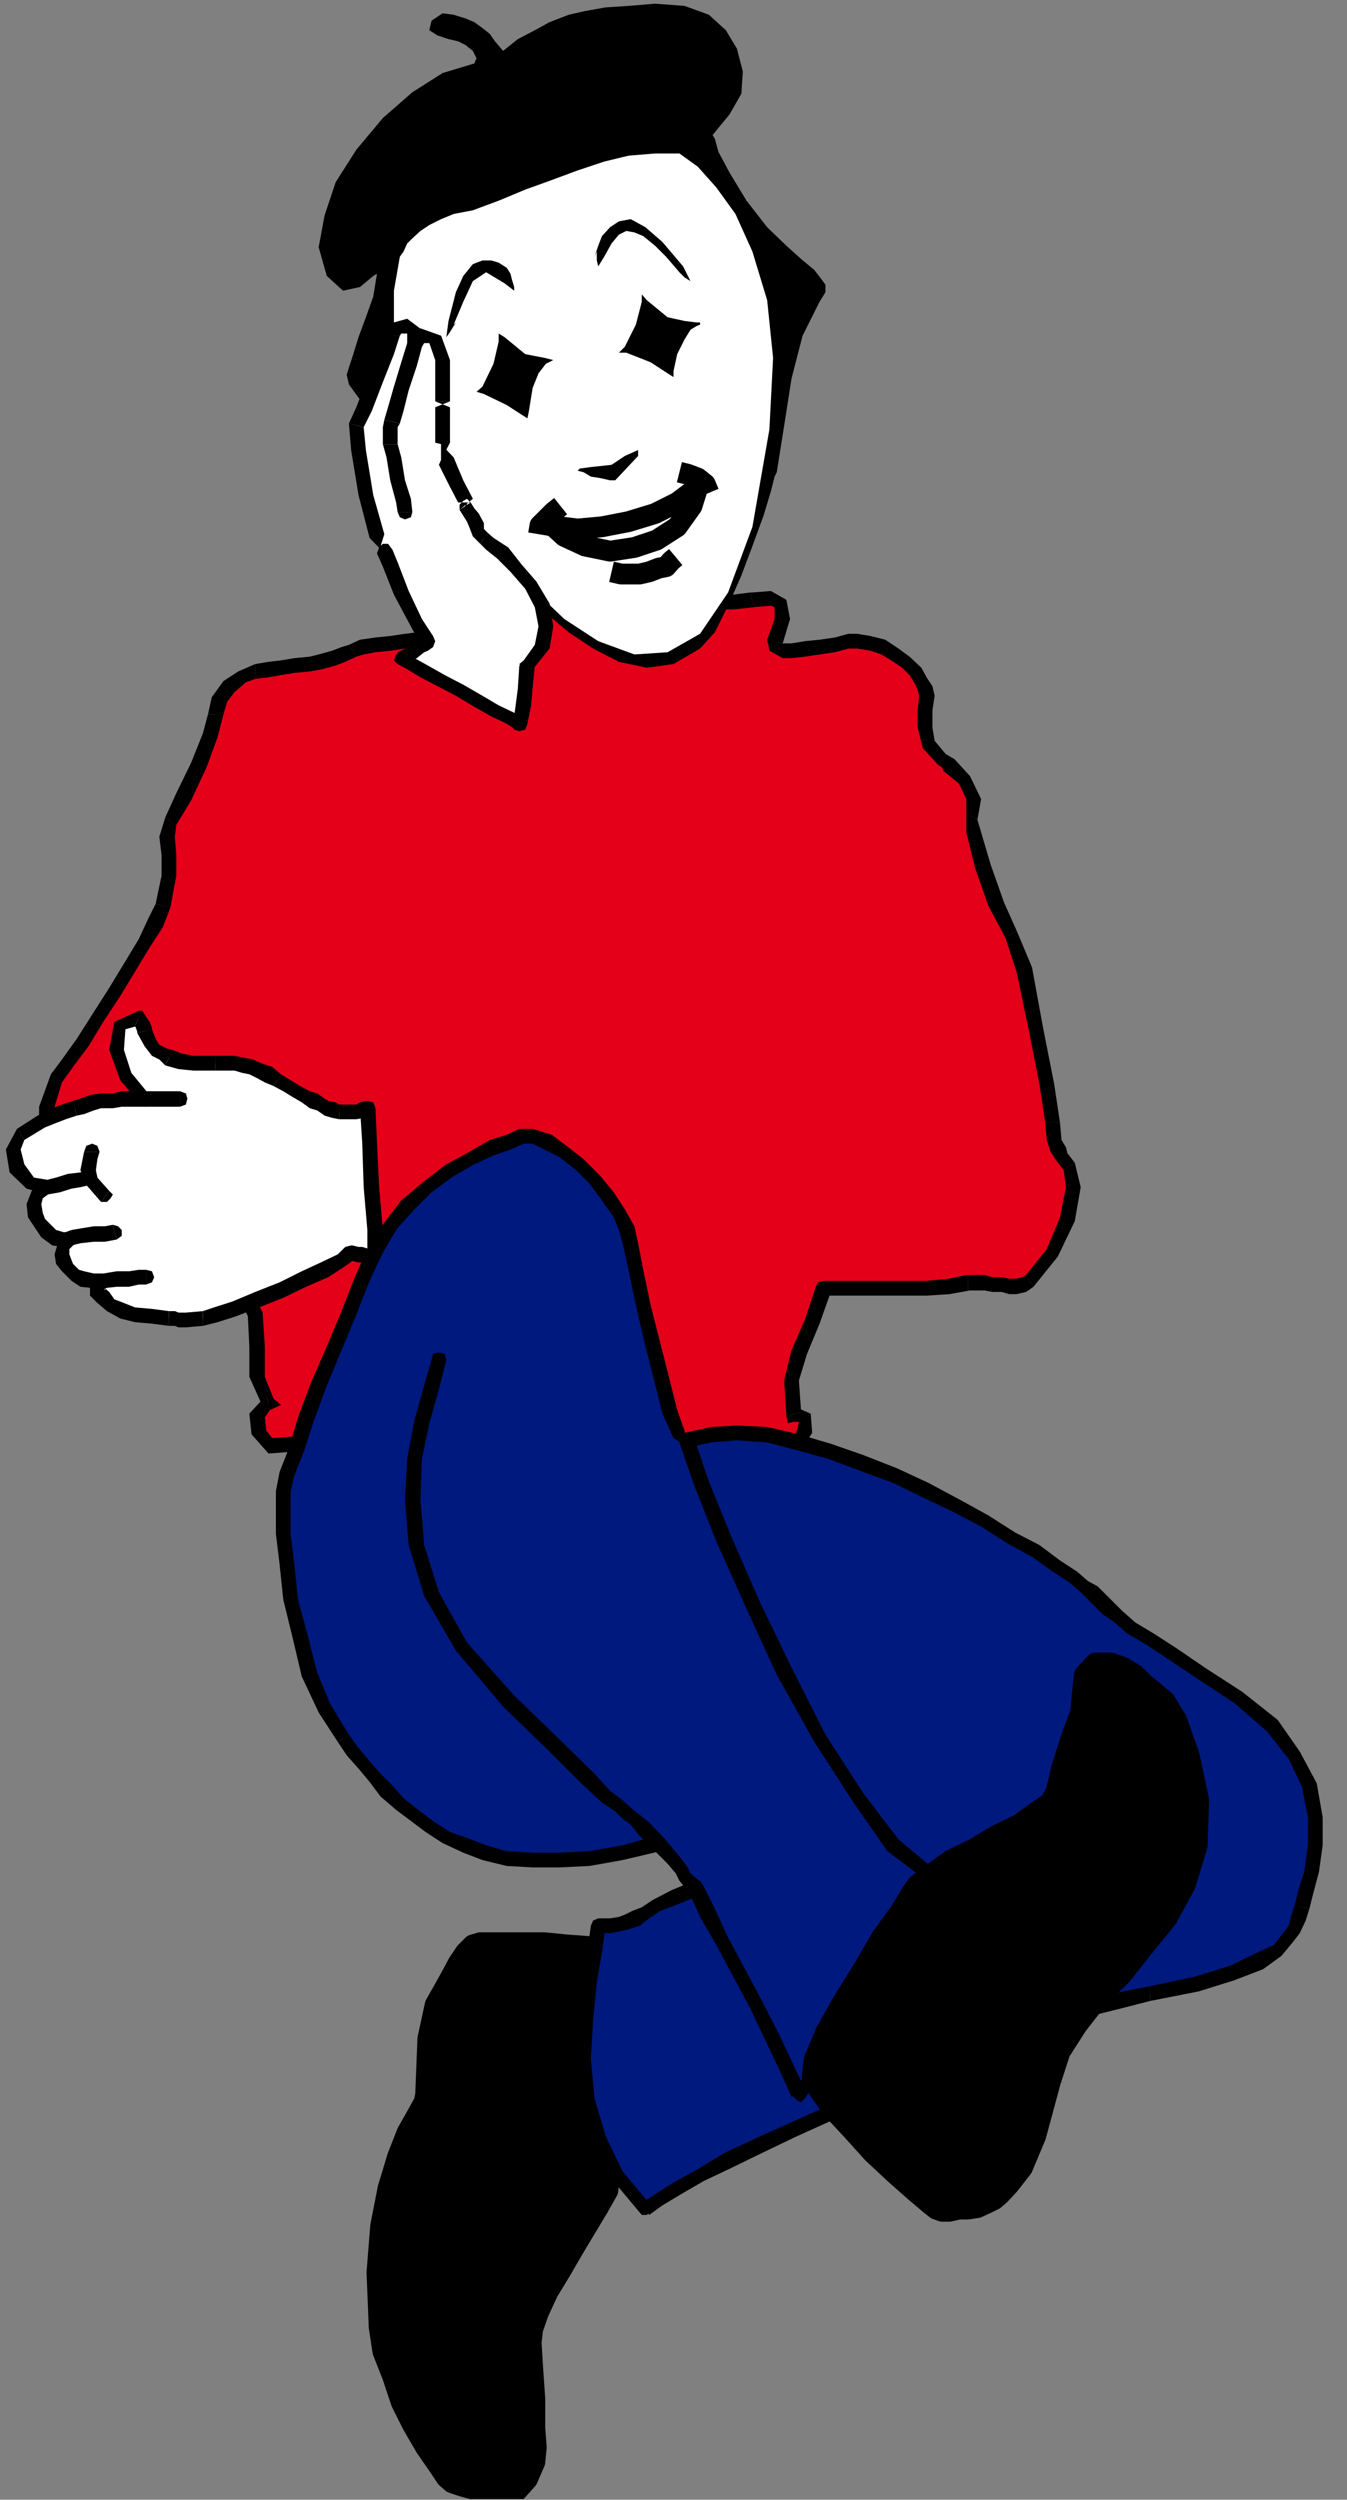 <?xml version="1.0" encoding="UTF-8" standalone="no"?>
<svg
   xmlns:ooo="http://xml.openoffice.org/svg/export"
   xmlns:dc="http://purl.org/dc/elements/1.1/"
   xmlns:cc="http://creativecommons.org/ns#"
   xmlns:rdf="http://www.w3.org/1999/02/22-rdf-syntax-ns#"
   xmlns:svg="http://www.w3.org/2000/svg"
   xmlns="http://www.w3.org/2000/svg"
   xmlns:sodipodi="http://sodipodi.sourceforge.net/DTD/sodipodi-0.dtd"
   xmlns:inkscape="http://www.inkscape.org/namespaces/inkscape"
   version="1.2"
   width="18.26mm"
   height="33.88mm"
   viewBox="0 0 1826 3388"
   preserveAspectRatio="xMidYMid"
   xml:space="preserve"
   id="svg319"
   sodipodi:docname="mimekick.svg"
   style="fill-rule:evenodd;stroke-width:28.222;stroke-linejoin:round"
   inkscape:version="0.92.5 (2060ec1f9f, 2020-04-08)"><rect x="0" y="0" width="1826" height="3388" fill="#808080" stroke="none"/><sodipodi:namedview
   pagecolor="#ffffff"
   bordercolor="#666666"
   borderopacity="1"
   objecttolerance="10"
   gridtolerance="10"
   guidetolerance="10"
   inkscape:pageopacity="0"
   inkscape:pageshadow="2"
   inkscape:window-width="664"
   inkscape:window-height="487"
   id="namedview321"
   showgrid="false"
   inkscape:zoom="0.2102413"
   inkscape:cx="34.507088"
   inkscape:cy="64.025195"
   inkscape:window-x="0"
   inkscape:window-y="0"
   inkscape:window-maximized="0"
   inkscape:current-layer="svg319" />
 <defs
   class="ClipPathGroup"
   id="defs8">
  <clipPath
   id="presentation_clip_path"
   clipPathUnits="userSpaceOnUse">
   <rect
   x="0"
   y="0"
   width="21000"
   height="29700"
   id="rect2" />
  </clipPath>
  <clipPath
   id="presentation_clip_path_shrink"
   clipPathUnits="userSpaceOnUse">
   <rect
   x="21"
   y="29"
   width="20958"
   height="29641"
   id="rect5" />
  </clipPath>
 </defs>
 <defs
   class="TextShapeIndex"
   id="defs12">
  <g
   ooo:slide="id1"
   ooo:id-list="id3"
   id="g10" />
 </defs>
 <defs
   class="EmbeddedBulletChars"
   id="defs44">
  <g
   id="bullet-char-template-57356"
   transform="matrix(4.8828125e-4,0,0,-4.8828125e-4,0,0)">
   <path
   d="M 580,1141 1163,571 580,0 -4,571 Z"
   id="path14"
   inkscape:connector-curvature="0" />
  </g>
  <g
   id="bullet-char-template-57354"
   transform="matrix(4.8828125e-4,0,0,-4.8828125e-4,0,0)">
   <path
   d="M 8,1128 H 1137 V 0 H 8 Z"
   id="path17"
   inkscape:connector-curvature="0" />
  </g>
  <g
   id="bullet-char-template-10146"
   transform="matrix(4.8828125e-4,0,0,-4.8828125e-4,0,0)">
   <path
   d="M 174,0 602,739 174,1481 1456,739 Z M 1358,739 309,1346 659,739 Z"
   id="path20"
   inkscape:connector-curvature="0" />
  </g>
  <g
   id="bullet-char-template-10132"
   transform="matrix(4.8828125e-4,0,0,-4.8828125e-4,0,0)">
   <path
   d="M 2015,739 1276,0 H 717 l 543,543 H 174 v 393 h 1086 l -543,545 h 557 z"
   id="path23"
   inkscape:connector-curvature="0" />
  </g>
  <g
   id="bullet-char-template-10007"
   transform="matrix(4.8828125e-4,0,0,-4.8828125e-4,0,0)">
   <path
   d="m 0,-2 c -7,16 -16,29 -25,39 l 381,530 c -94,256 -141,385 -141,387 0,25 13,38 40,38 9,0 21,-2 34,-5 21,4 42,12 65,25 l 27,-13 111,-251 280,301 64,-25 24,25 c 21,-10 41,-24 62,-43 C 886,937 835,863 770,784 769,783 710,716 594,584 L 774,223 c 0,-27 -21,-55 -63,-84 l 16,-20 C 717,90 699,76 672,76 641,76 570,178 457,381 L 164,-76 c -22,-34 -53,-51 -92,-51 -42,0 -63,17 -64,51 -7,9 -10,24 -10,44 0,9 1,19 2,30 z"
   id="path26"
   inkscape:connector-curvature="0" />
  </g>
  <g
   id="bullet-char-template-10004"
   transform="matrix(4.8828125e-4,0,0,-4.8828125e-4,0,0)">
   <path
   d="M 285,-33 C 182,-33 111,30 74,156 52,228 41,333 41,471 c 0,78 14,145 41,201 34,71 87,106 158,106 53,0 88,-31 106,-94 l 23,-176 c 8,-64 28,-97 59,-98 l 735,706 c 11,11 33,17 66,17 42,0 63,-15 63,-46 V 965 c 0,-36 -10,-64 -30,-84 L 442,47 C 390,-6 338,-33 285,-33 Z"
   id="path29"
   inkscape:connector-curvature="0" />
  </g>
  <g
   id="bullet-char-template-9679"
   transform="matrix(4.8828125e-4,0,0,-4.8828125e-4,0,0)">
   <path
   d="M 813,0 C 632,0 489,54 383,161 276,268 223,411 223,592 c 0,181 53,324 160,431 106,107 249,161 430,161 179,0 323,-54 432,-161 108,-107 162,-251 162,-431 0,-180 -54,-324 -162,-431 C 1136,54 992,0 813,0 Z"
   id="path32"
   inkscape:connector-curvature="0" />
  </g>
  <g
   id="bullet-char-template-8226"
   transform="matrix(4.8828125e-4,0,0,-4.8828125e-4,0,0)">
   <path
   d="m 346,457 c -73,0 -137,26 -191,78 -54,51 -81,114 -81,188 0,73 27,136 81,188 54,52 118,78 191,78 73,0 134,-26 185,-79 51,-51 77,-114 77,-187 0,-75 -25,-137 -76,-188 -50,-52 -112,-78 -186,-78 z"
   id="path35"
   inkscape:connector-curvature="0" />
  </g>
  <g
   id="bullet-char-template-8211"
   transform="matrix(4.8828125e-4,0,0,-4.8828125e-4,0,0)">
   <path
   d="M -4,459 H 1135 V 606 H -4 Z"
   id="path38"
   inkscape:connector-curvature="0" />
  </g>
  <g
   id="bullet-char-template-61548"
   transform="matrix(4.8828125e-4,0,0,-4.8828125e-4,0,0)">
   <path
   d="m 173,740 c 0,163 58,303 173,419 116,115 255,173 419,173 163,0 302,-58 418,-173 116,-116 174,-256 174,-419 0,-163 -58,-303 -174,-418 C 1067,206 928,148 765,148 601,148 462,206 346,322 231,437 173,577 173,740 Z"
   id="path41"
   inkscape:connector-curvature="0" />
  </g>
 </defs>
 <g
   id="g49"
   transform="translate(-9587,-13156)">
  <g
   id="id2"
   class="Master_Slide">
   <g
   id="bg-id2"
   class="Background" />
   <g
   id="bo-id2"
   class="BackgroundObjects" />
  </g>
 </g>
 <g
   class="SlideGroup"
   id="g317"
   transform="translate(-9587,-13156)">
  <g
   id="g315">
   <g
   id="container-id1">
    <g
   id="id1"
   class="Slide"
   clip-path="url(#presentation_clip_path)">
     <g
   class="Page"
   id="g311">
      <g
   class="Graphic"
   id="g309">
       <g
   id="id3">
        <rect
   class="BoundingBox"
   x="9587"
   y="13156"
   width="1826"
   height="3388"
   id="rect51"
   style="fill:none;stroke:none" />
        <defs
   id="defs56">
         <clipPath
   id="clip_path_1"
   clipPathUnits="userSpaceOnUse">
          <path
   d="m 9587,13156 h 1825 v 3387 H 9587 Z"
   id="path53"
   inkscape:connector-curvature="0" />
         </clipPath>
        </defs>
        <g
   clip-path="url(#clip_path_1)"
   id="g306">
         <path
   d="m 9989,15113 30,-2 28,-3 h 28 28 l 28,3 26,5 28,2 28,5 25,3 28,5 28,5 28,2 28,3 28,3 h 28 30 l 23,-3 28,-3 28,-2 31,-5 28,-3 28,-2 20,-3 18,-2 28,-8 10,-18 v -18 l -15,-5 -3,-45 10,-38 18,-41 15,-46 h 13 18 23 28 30 28 l 31,-2 25,-6 h 10 13 l 10,3 h 13 l 10,3 h 10 l 11,-3 7,-5 31,-38 20,-46 8,-43 -5,-28 -11,-13 -5,-10 -5,-13 -2,-23 -8,-53 -15,-76 -15,-79 -18,-48 -21,-41 -17,-51 -13,-46 -3,-22 3,-23 -13,-26 -20,-20 -10,-8 -18,-20 -5,-23 v -23 l 2,-20 -2,-10 -5,-10 -8,-13 -13,-13 -15,-10 -15,-10 -18,-5 -18,-3 h -12 l -18,5 -21,3 -20,2 -18,3 h -12 l -11,-5 v -8 l 11,-30 -3,-21 -13,-7 -25,2 -26,3 h -45 l -59,-3 -69,-2 -66,-3 -61,-5 -45,-2 -26,-3 -20,-2 -13,2 -5,13 5,25 v 15 l -10,11 -13,5 -18,2 -20,3 -20,2 -18,3 -13,5 -13,5 -12,5 -18,5 -15,3 -21,2 -18,3 -17,2 -18,3 -18,8 -18,12 -12,18 -6,20 -7,28 -15,41 -21,43 -18,33 -5,21 3,25 v 28 l -8,41 -10,22 -15,28 -21,33 -20,34 -23,35 -20,33 -20,28 -16,20 -12,39 v 40 l 10,43 7,39 8,25 18,20 20,18 28,15 26,13 28,10 22,8 18,5 13,2 13,-2 h 10 l 7,-5 h 11 7 l 8,5 10,8 18,38 2,43 v 41 l 16,35 -16,18 3,23 15,18 z"
   id="path58"
   inkscape:connector-curvature="0"
   style="fill:#e50019;stroke:none" />
         <path
   d="m 10436,15133 v 0 h -30 -28 l -28,-2 -28,-3 -28,-2 -28,-5 -28,-5 -25,-3 -28,-5 -28,-3 -26,-5 -28,-2 h -28 -28 l -28,2 -30,3 v 20 l 30,-2 28,-3 h 28 28 l 28,3 26,5 28,2 28,5 25,3 28,5 28,5 28,3 28,2 28,3 h 28 30 v 0 z"
   id="path60"
   inkscape:connector-curvature="0"
   style="fill:#000000;stroke:none" />
         <path
   d="m 10640,15111 v 0 l -18,2 -20,3 -28,2 -28,3 -31,5 -28,2 -28,3 -23,2 v 21 l 23,-3 28,-2 28,-3 31,-5 28,-3 28,-2 20,-3 18,-2 v 0 z"
   id="path62"
   inkscape:connector-curvature="0"
   style="fill:#000000;stroke:none" />
         <path
   d="m 10653,15075 10,8 h 7 l -2,10 -5,12 -23,6 v 20 l 33,-10 15,-23 -2,-26 -23,-10 10,8 -20,5 2,10 8,-2 z"
   id="path64"
   inkscape:connector-curvature="0"
   style="fill:#000000;stroke:none" />
         <path
   d="m 10703,14892 -10,8 -15,45 -18,41 -10,41 3,48 20,-5 -3,-43 11,-36 17,-41 16,-45 -11,7 v -20 l -7,2 -3,6 z"
   id="path66"
   inkscape:connector-curvature="0"
   style="fill:#000000;stroke:none" />
         <path
   d="m 10899,14884 h -2 l -23,5 -31,3 h -28 -30 -28 -23 -18 -13 v 20 h 13 18 23 28 30 28 l 31,-2 28,-5 h -3 z"
   id="path68"
   inkscape:connector-curvature="0"
   style="fill:#000000;stroke:none" />
         <path
   d="m 10978,14884 v 0 l -5,3 -8,2 h -10 l -10,-2 h -13 l -10,-3 h -13 -10 v 21 h 10 13 l 10,2 h 13 l 10,3 h 10 l 13,-3 10,-7 v 0 z"
   id="path70"
   inkscape:connector-curvature="0"
   style="fill:#000000;stroke:none" />
         <path
   d="m 11029,14742 v 0 l 3,23 -8,41 -18,43 -28,35 10,16 33,-41 23,-48 8,-46 -8,-33 v 0 z"
   id="path72"
   inkscape:connector-curvature="0"
   style="fill:#000000;stroke:none" />
         <path
   d="m 11004,14678 v 0 l 2,23 5,16 8,12 10,13 15,-10 -10,-13 -2,-8 -6,-10 -2,-23 v 0 z"
   id="path74"
   inkscape:connector-curvature="0"
   style="fill:#000000;stroke:none" />
         <path
   d="m 10950,14427 v 0 l 15,46 16,76 15,76 8,53 h 20 l -8,-53 -15,-76 -15,-82 -21,-50 v 0 z"
   id="path76"
   inkscape:connector-curvature="0"
   style="fill:#000000;stroke:none" />
         <path
   d="m 10897,14257 v 0 27 l 12,49 18,51 23,43 15,-10 -17,-38 -18,-51 -13,-44 -5,-17 v 0 z"
   id="path78"
   inkscape:connector-curvature="0"
   style="fill:#000000;stroke:none" />
         <path
   d="m 10859,14193 5,3 2,5 21,17 10,21 v 18 l 15,10 5,-28 -15,-31 -21,-23 -17,-10 5,3 z"
   id="path80"
   inkscape:connector-curvature="0"
   style="fill:#000000;stroke:none" />
         <path
   d="m 10833,14099 v 0 l -2,20 v 23 l 7,28 21,23 10,-15 -15,-18 -3,-18 v -23 l 3,-20 v 0 z"
   id="path82"
   inkscape:connector-curvature="0"
   style="fill:#000000;stroke:none" />
         <path
   d="m 10749,14035 v 0 l 18,3 15,5 13,8 15,10 10,10 8,13 3,7 2,8 h 21 l -3,-13 -8,-12 -7,-13 -16,-15 -15,-11 -18,-12 -20,-5 -18,-3 v 0 z"
   id="path84"
   inkscape:connector-curvature="0"
   style="fill:#000000;stroke:none" />
         <path
   d="m 10627,14023 v 0 l 3,15 18,10 h 12 l 18,-2 20,-3 21,-3 18,-5 h 12 v -20 h -12 l -18,5 -21,3 -20,2 -18,3 h -12 -3 3 v 0 z"
   id="path86"
   inkscape:connector-curvature="0"
   style="fill:#000000;stroke:none" />
         <path
   d="m 10609,13979 h -2 l 25,-2 5,2 v 16 l -10,28 21,5 10,-33 -5,-26 -21,-12 -25,2 h -3 z"
   id="path88"
   inkscape:connector-curvature="0"
   style="fill:#000000;stroke:none" />
         <path
   d="m 10208,13964 h 2 l 26,3 45,2 61,5 66,3 69,2 59,3 h 45 l 28,-3 -5,-20 -23,3 h -45 l -59,-3 -69,-2 -66,-3 -61,-5 -45,-3 -26,-2 h 3 z"
   id="path90"
   inkscape:connector-curvature="0"
   style="fill:#000000;stroke:none" />
         <path
   d="m 10187,13992 v -2 l -5,-23 v -5 h 8 l 18,2 5,-20 -23,-3 -18,5 -10,21 5,28 v -3 z"
   id="path92"
   inkscape:connector-curvature="0"
   style="fill:#000000;stroke:none" />
         <path
   d="m 10070,14046 v 0 l 10,-3 16,-3 20,-2 20,-3 21,-2 15,-8 15,-15 v -18 h -20 v 13 l -5,5 -10,3 -16,2 -20,3 -20,2 -21,3 -15,7 v 0 z"
   id="path94"
   inkscape:connector-curvature="0"
   style="fill:#000000;stroke:none" />
         <path
   d="m 9933,14076 v 0 l 18,-2 17,-3 18,-3 21,-2 17,-3 18,-5 13,-5 15,-7 -10,-16 -10,3 -13,5 -18,5 -12,3 -21,2 -18,3 -17,2 -18,3 v 0 z"
   id="path96"
   inkscape:connector-curvature="0"
   style="fill:#000000;stroke:none" />
         <path
   d="m 9890,14124 v 0 l 5,-17 10,-13 15,-13 13,-5 v -20 l -23,10 -20,13 -16,22 -5,23 v 0 z"
   id="path98"
   inkscape:connector-curvature="0"
   style="fill:#000000;stroke:none" />
         <path
   d="m 9826,14274 v 0 l 20,-33 21,-45 15,-41 8,-31 h -21 l -7,26 -16,40 -20,41 -15,33 v 0 z"
   id="path100"
   inkscape:connector-curvature="0"
   style="fill:#000000;stroke:none" />
         <path
   d="m 9818,14386 v 0 l 8,-43 v -28 l -2,-25 2,-16 -15,-10 -8,26 3,25 v 28 l -8,38 v 0 z"
   id="path102"
   inkscape:connector-curvature="0"
   style="fill:#000000;stroke:none" />
         <path
   d="m 9671,14623 v 0 l 15,-21 21,-28 20,-33 23,-35 20,-33 20,-33 18,-28 10,-26 -20,-5 -10,20 -13,28 -20,33 -20,33 -23,36 -21,33 -20,28 -15,20 v 0 z"
   id="path104"
   inkscape:connector-curvature="0"
   style="fill:#000000;stroke:none" />
         <path
   d="m 9679,14778 v 0 l -8,-39 -10,-43 v -40 l 10,-33 -15,-11 -16,44 v 40 l 11,43 7,39 v 0 z"
   id="path106"
   inkscape:connector-curvature="0"
   style="fill:#000000;stroke:none" />
         <path
   d="m 9839,14882 v 0 l -18,-5 -23,-8 -28,-10 -23,-10 -28,-16 -18,-17 -17,-18 -5,-20 h -21 l 10,30 18,23 23,18 28,15 28,15 28,10 23,8 18,5 v 0 z"
   id="path108"
   inkscape:connector-curvature="0"
   style="fill:#000000;stroke:none" />
         <path
   d="m 9923,14894 v -2 l -13,-8 -10,-7 h -10 -13 l -8,5 h -7 l -13,2 -10,-2 -5,20 15,3 13,-3 h 12 l 8,-5 h 8 5 l 5,3 7,7 v -2 z"
   id="path110"
   inkscape:connector-curvature="0"
   style="fill:#000000;stroke:none" />
         <path
   d="m 9953,15067 5,-15 -12,-30 v -41 l -3,-46 -20,-41 -16,11 16,35 2,41 v 41 l 18,40 5,-15 5,20 15,-7 -10,-8 z"
   id="path112"
   inkscape:connector-curvature="0"
   style="fill:#000000;stroke:none" />
         <path
   d="m 9989,15103 h -3 l -30,2 -8,-10 -2,-18 7,-10 -5,-20 -23,25 3,28 23,26 40,-3 h -2 v -20 h -3 v 0 z"
   id="path114"
   inkscape:connector-curvature="0"
   style="fill:#000000;stroke:none" />
         <path
   d="m 10063,14854 -13,10 -23,13 -28,12 -31,16 -33,12 -30,13 -26,8 -17,5 -23,2 h -10 l -5,-2 h -8 l -23,-3 -23,-2 -18,-5 -15,-8 -10,-10 -8,-8 v -7 l 8,-8 h -13 l -15,-3 -10,-5 -10,-10 -6,-7 -2,-11 2,-12 11,-11 -11,3 -12,-3 -10,-7 -11,-13 -5,-10 -2,-15 5,-13 13,-10 -23,-5 -18,-21 -5,-25 10,-20 28,-18 18,-8 12,-5 16,-5 10,-2 13,-6 12,-2 h 16 l 12,-3 h 13 10 8 l -26,-30 -12,-36 5,-33 25,-10 3,3 2,5 3,7 v 3 l 7,15 8,10 10,5 8,5 15,6 18,2 h 15 15 8 10 8 l 10,3 13,2 10,5 13,5 12,8 13,8 13,7 13,8 10,5 10,5 8,5 10,3 7,2 h 13 10 l 8,-2 7,-3 3,46 3,61 5,58 v 38 l -11,-2 -7,-3 h -5 z"
   id="path116"
   inkscape:connector-curvature="0"
   style="fill:#ffffff;stroke:none" />
         <path
   d="m 10070,14861 3,-7 -3,-8 -7,-2 -8,2 z"
   id="path118"
   inkscape:connector-curvature="0"
   style="fill:#000000;stroke:none" />
         <path
   d="m 9862,14953 v 0 l 20,-5 25,-8 31,-12 33,-13 31,-15 30,-13 23,-15 15,-11 -15,-15 -10,10 -23,11 -26,12 -30,15 -33,13 -31,13 -25,8 -15,5 v 0 z"
   id="path120"
   inkscape:connector-curvature="0"
   style="fill:#000000;stroke:none" />
         <path
   d="m 9816,14953 v 0 h 8 l 5,2 h 10 l 23,-2 v -20 l -23,2 h -10 l -5,-2 h -8 v 0 z"
   id="path122"
   inkscape:connector-curvature="0"
   style="fill:#000000;stroke:none" />
         <path
   d="m 9727,14902 -5,-18 -13,10 v 18 l 10,10 13,11 18,10 20,5 23,2 23,3 v -20 l -23,-3 -23,-2 -15,-6 -13,-5 -7,-10 -6,-5 v 3 l 3,-5 -5,-18 5,18 5,-6 -2,-7 -6,-3 h -7 z"
   id="path124"
   inkscape:connector-curvature="0"
   style="fill:#000000;stroke:none" />
         <path
   d="m 9689,14841 -10,-15 -13,13 -5,17 2,13 8,10 13,13 12,8 18,2 h 13 v -20 h -13 l -13,-3 -7,-2 -8,-8 -2,-5 -3,-8 v -7 l 8,-8 -10,-15 10,15 5,-5 -3,-8 -5,-2 h -7 z"
   id="path126"
   inkscape:connector-curvature="0"
   style="fill:#000000;stroke:none" />
         <path
   d="m 9651,14775 -6,-18 -15,13 -7,18 2,18 8,12 10,15 15,11 15,2 16,-5 -10,-15 h -6 l -10,-3 -5,-5 -10,-10 -3,-8 -2,-12 2,-8 11,-8 -5,-17 5,17 5,-5 -3,-7 -5,-3 h -8 z"
   id="path128"
   inkscape:connector-curvature="0"
   style="fill:#000000;stroke:none" />
         <path
   d="m 9610,14686 v 0 l -15,28 5,31 23,22 28,8 v -20 l -18,-3 -13,-18 -5,-20 5,-13 v 0 z"
   id="path130"
   inkscape:connector-curvature="0"
   style="fill:#000000;stroke:none" />
         <path
   d="m 9686,14648 v 0 l -15,5 -13,5 -20,10 -28,18 10,15 28,-17 15,-6 13,-5 15,-5 v 0 z"
   id="path132"
   inkscape:connector-curvature="0"
   style="fill:#000000;stroke:none" />
         <path
   d="m 9778,14653 5,-18 h -8 -10 -13 l -12,3 h -16 l -15,2 -13,5 -10,3 5,20 10,-2 13,-5 10,-3 h 16 l 12,-2 h 13 10 8 l 5,-18 -5,18 7,-3 3,-8 -3,-7 -7,-3 z"
   id="path134"
   inkscape:connector-curvature="0"
   style="fill:#000000;stroke:none" />
         <path
   d="m 9780,14526 h -5 l -33,15 -7,38 15,41 28,33 10,-15 -23,-28 -10,-31 2,-28 18,-5 h -5 z"
   id="path136"
   inkscape:connector-curvature="0"
   style="fill:#000000;stroke:none" />
         <path
   d="m 9793,14551 v 3 -5 l -3,-8 -5,-7 -5,-8 -10,20 v -2 2 l 3,8 v 0 2 z"
   id="path138"
   inkscape:connector-curvature="0"
   style="fill:#000000;stroke:none" />
         <path
   d="m 9821,14579 v 0 l -8,-2 -10,-5 -5,-8 -5,-13 -20,5 10,18 10,13 10,5 8,8 v 0 z"
   id="path140"
   inkscape:connector-curvature="0"
   style="fill:#000000;stroke:none" />
         <path
   d="m 9879,14587 v 0 h -15 -15 l -15,-3 -13,-5 -10,21 18,5 20,2 h 15 15 v 0 z"
   id="path142"
   inkscape:connector-curvature="0"
   style="fill:#000000;stroke:none" />
         <path
   d="m 9968,14612 v 0 l -12,-10 -15,-5 -11,-5 -15,-3 -10,-2 h -8 -10 -8 v 20 h 8 10 8 l 10,3 10,2 10,5 11,6 12,5 v 0 z"
   id="path144"
   inkscape:connector-curvature="0"
   style="fill:#000000;stroke:none" />
         <path
   d="m 10047,14653 v 0 l -5,-3 -10,-2 -5,-3 -10,-7 -10,-3 -13,-7 -13,-8 -13,-8 -10,16 13,7 13,8 12,7 11,8 10,3 10,7 10,3 10,2 v 0 z"
   id="path146"
   inkscape:connector-curvature="0"
   style="fill:#000000;stroke:none" />
         <path
   d="m 10096,14658 -11,-10 -10,2 -5,3 h -10 -13 v 20 h 13 10 l 10,-2 5,-3 -10,-10 10,10 8,-2 3,-8 -3,-8 -8,-2 z"
   id="path148"
   inkscape:connector-curvature="0"
   style="fill:#000000;stroke:none" />
         <path
   d="m 10093,14872 13,-11 v -38 l -5,-58 -3,-61 -2,-46 h -21 l 3,46 2,61 5,58 v 38 l 13,-10 -13,10 3,8 8,3 7,-3 3,-8 z"
   id="path150"
   inkscape:connector-curvature="0"
   style="fill:#000000;stroke:none" />
         <path
   d="m 10060,14864 13,3 h 5 l 5,2 10,3 5,-21 -10,-2 -10,-3 h -5 l -8,-2 z"
   id="path152"
   inkscape:connector-curvature="0"
   style="fill:#000000;stroke:none" />
         <path
   d="m 10065,14844 -8,2 -5,5 3,8 5,5 z"
   id="path154"
   inkscape:connector-curvature="0"
   style="fill:#000000;stroke:none" />
         <path
   d="m 9722,14717 -3,-8 -7,-3 -8,3 -3,8 z"
   id="path156"
   inkscape:connector-curvature="0"
   style="fill:#000000;stroke:none" />
         <path
   d="m 9735,14770 -16,-18 -2,-10 2,-15 3,-10 h -21 l -2,10 -3,15 8,20 20,23 z"
   id="path158"
   inkscape:connector-curvature="0"
   style="fill:#000000;stroke:none" />
         <path
   d="m 9724,14785 h 8 l 5,-5 3,-5 -5,-5 z"
   id="path160"
   inkscape:connector-curvature="0"
   style="fill:#000000;stroke:none" />
         <path
   d="m 9651,14755 -8,2 -3,8 3,7 8,3 z"
   id="path162"
   inkscape:connector-curvature="0"
   style="fill:#000000;stroke:none" />
         <path
   d="m 9709,14742 -13,3 -17,2 -16,5 -12,3 v 20 l 17,-3 16,-5 12,-2 13,-3 z"
   id="path164"
   inkscape:connector-curvature="0"
   style="fill:#000000;stroke:none" />
         <path
   d="m 9709,14762 8,-2 2,-8 -2,-7 -8,-3 z"
   id="path166"
   inkscape:connector-curvature="0"
   style="fill:#000000;stroke:none" />
         <path
   d="m 9684,14823 -8,3 -3,7 3,8 8,3 z"
   id="path168"
   inkscape:connector-curvature="0"
   style="fill:#000000;stroke:none" />
         <path
   d="m 9740,14816 -11,2 h -15 l -18,3 -12,2 v 21 l 12,-3 18,-2 h 15 l 16,-3 z"
   id="path170"
   inkscape:connector-curvature="0"
   style="fill:#000000;stroke:none" />
         <path
   d="m 9745,14836 7,-5 v -8 l -5,-5 -7,-2 z"
   id="path172"
   inkscape:connector-curvature="0"
   style="fill:#000000;stroke:none" />
         <path
   d="m 9727,14882 -8,2 -2,8 2,8 8,2 z"
   id="path174"
   inkscape:connector-curvature="0"
   style="fill:#000000;stroke:none" />
         <path
   d="m 9785,14877 h -10 l -13,2 h -17 l -18,3 v 20 l 18,-2 h 17 l 13,-3 h 10 z"
   id="path176"
   inkscape:connector-curvature="0"
   style="fill:#000000;stroke:none" />
         <path
   d="m 9785,14897 8,-3 3,-7 -3,-8 -8,-2 z"
   id="path178"
   inkscape:connector-curvature="0"
   style="fill:#000000;stroke:none" />
         <path
   d="m 9783,14635 -8,3 -2,7 2,8 8,3 z"
   id="path180"
   inkscape:connector-curvature="0"
   style="fill:#000000;stroke:none" />
         <path
   d="m 9831,14635 h -7 -11 -15 -15 v 21 h 15 15 11 7 z"
   id="path182"
   inkscape:connector-curvature="0"
   style="fill:#000000;stroke:none" />
         <path
   d="m 9831,14656 8,-3 2,-8 -2,-7 -8,-3 z"
   id="path184"
   inkscape:connector-curvature="0"
   style="fill:#000000;stroke:none" />
         <path
   d="m 10230,13242 -43,13 -41,26 -40,35 -36,43 -28,44 -15,45 -8,43 11,39 22,20 23,-5 18,-15 5,-3 -5,31 -10,28 -10,27 -8,26 -5,15 -3,10 3,13 13,18 25,28 43,48 59,71 84,99 18,23 25,23 31,26 33,22 35,18 38,8 36,-5 36,-21 20,-22 18,-36 18,-41 15,-40 15,-41 10,-33 5,-20 3,-6 10,-63 10,-64 15,-58 23,-46 8,-13 v -10 l -5,-7 -10,-13 -18,-15 -20,-18 -26,-25 -28,-36 -23,-38 -15,-28 -5,-18 -3,-5 23,-28 16,-28 2,-30 -8,-31 -15,-25 -23,-21 -33,-12 -40,-3 -36,3 -31,2 -28,5 -22,5 -26,10 -20,11 -23,12 -20,16 -11,-13 -7,-10 -10,-8 -11,-8 -12,-5 -16,-5 -15,-2 -15,10 -3,13 11,7 15,5 13,3 10,5 10,8 5,10 z"
   id="path186"
   inkscape:connector-curvature="0"
   style="fill:#000000;stroke:none" />
         <path
   d="m 10228,13441 35,-13 36,-15 36,-13 35,-13 36,-12 33,-8 36,-3 h 33 l 7,5 18,13 25,28 26,36 23,51 20,66 8,78 -5,97 -23,132 -33,89 -38,56 -44,25 -45,3 -49,-18 -46,-30 -43,-41 -20,-23 -23,-28 -23,-30 -23,-33 -23,-36 -23,-35 -17,-34 -16,-30 -12,-46 -8,-56 v -53 l 8,-46 5,-7 5,-11 7,-7 11,-10 12,-8 16,-8 17,-7 z"
   id="path188"
   inkscape:connector-curvature="0"
   style="fill:#ffffff;stroke:none" />
         <path
   d="m 10299,13636 26,5 12,3 h 5 v 0 h -5 l -10,5 -10,13 -8,20 -5,31 -2,10 -8,-5 -20,-13 -31,-15 -10,-3 8,-7 15,-31 7,-30 v -11 l 8,5 z"
   id="path190"
   inkscape:connector-curvature="0"
   style="fill:#000000;stroke:none" />
         <path
   d="m 10492,13586 23,5 16,2 h 5 v 3 l -5,2 -8,5 -8,13 -10,20 -5,23 v 8 l -8,-5 -23,-15 -33,-13 h -10 l 8,-8 15,-30 8,-31 v -10 l 7,8 z"
   id="path192"
   inkscape:connector-curvature="0"
   style="fill:#000000;stroke:none" />
         <path
   d="m 10416,13786 18,-12 18,-8 v 8 l -31,33 h -7 l -13,-3 -13,-2 -10,-6 -8,-2 3,-3 15,-2 z"
   id="path194"
   inkscape:connector-curvature="0"
   style="fill:#000000;stroke:none" />
         <path
   d="m 10330,13863 v 0 l 22,20 28,13 34,7 33,-5 30,-10 28,-18 20,-28 11,-35"
   id="path196"
   inkscape:connector-curvature="0"
   style="fill:none;stroke:#000000" />
         <path
   d="m 10416,13931 v 0 l 13,3 h 13 12 l 13,-3 13,-5 10,-2 7,-8 6,-5"
   id="path198"
   inkscape:connector-curvature="0"
   style="fill:none;stroke:#000000" />
         <path
   d="m 10393,13504 5,-15 5,-13 11,-12 12,-8 16,-3 20,11 23,20 28,33 10,20 -8,-5 -10,-10 3,3 -18,-21 -15,-15 -16,-13 -12,-5 -11,-2 -10,5 -10,12 -10,18 -8,13 -2,-8 v -12 z"
   id="path200"
   inkscape:connector-curvature="0"
   style="fill:#000000;stroke:none" />
         <path
   d="m 10279,13527 -5,-8 -11,-7 -10,-3 h -12 l -13,5 -13,16 -10,22 -10,39 -3,22 5,-7 8,-13 -3,3 13,-31 13,-28 18,-12 25,15 13,10 v -5 l -3,-10 z"
   id="path202"
   inkscape:connector-curvature="0"
   style="fill:#000000;stroke:none" />
         <path
   d="m 10347,13842 v 0 l -10,8 -7,7 -11,11 -2,12"
   id="path204"
   inkscape:connector-curvature="0"
   style="fill:none;stroke:#000000" />
         <path
   d="m 10508,13796 v 0 l 12,3 13,5 10,8 5,12"
   id="path206"
   inkscape:connector-curvature="0"
   style="fill:none;stroke:#000000" />
         <path
   d="m 10536,13804 v 0 l -11,18 -20,15 -30,15 -36,11 -36,7 -33,3 -25,-3 -15,-10"
   id="path208"
   inkscape:connector-curvature="0"
   style="fill:none;stroke:#000000" />
         <path
   d="m 10149,13624 10,-13 18,5 10,28 v 56 8 22 26 l -2,13 7,12 13,28 13,26 v 7 l 5,8 5,7 5,11 3,10 7,7 8,8 18,13 17,20 21,23 15,28 5,28 -5,28 -20,25 -3,31 -2,23 -3,15 -3,10 -12,-8 -21,-10 -22,-12 -26,-16 -25,-12 -23,-13 -18,-10 -13,-8 15,-8 11,-7 5,-3 5,-5 -15,-25 -21,-41 -15,-38 -8,-18 -10,-20 -15,-56 -10,-61 -3,-33 10,-23 16,-38 15,-38 8,-23 7,-10 13,-3 10,8 z"
   id="path210"
   inkscape:connector-curvature="0"
   style="fill:#ffffff;stroke:none" />
         <path
   d="m 10177,13700 h 20 v -56 l -12,-33 -28,-10 -18,20 20,5 3,-5 h 7 l 8,23 v 56 h 20 z"
   id="path212"
   inkscape:connector-curvature="0"
   style="fill:#000000;stroke:none" />
         <path
   d="m 10185,13758 v 21 l 12,-23 v -26 -22 l -20,-8 h 20 l -20,8 v 22 26 l 8,2 v 21 z"
   id="path214"
   inkscape:connector-curvature="0"
   style="fill:#000000;stroke:none" />
         <path
   d="m 10225,13837 -15,10 18,-15 -13,-25 -13,-31 -17,-18 v 21 l -3,7 13,26 13,25 h 17 l -15,10 15,-10 -5,-5 -5,3 -5,5 v 7 z"
   id="path216"
   inkscape:connector-curvature="0"
   style="fill:#000000;stroke:none" />
         <path
   d="m 10230,13845 v 0 l -5,-8 -15,10 5,8 v 0 0 l 5,5 8,-3 2,-5 z"
   id="path218"
   inkscape:connector-curvature="0"
   style="fill:#000000;stroke:none" />
         <path
   d="m 10248,13878 v 0 l -5,-5 v -8 l -7,-13 -6,-7 -15,10 5,8 3,7 5,13 10,10 v 0 z"
   id="path220"
   inkscape:connector-curvature="0"
   style="fill:#000000;stroke:none" />
         <path
   d="m 10312,14058 -5,8 25,-31 5,-30 -5,-31 -18,-30 -20,-23 -18,-23 -20,-13 -8,-7 -10,15 8,8 15,12 18,18 20,23 13,25 5,26 -5,25 -15,21 -6,7 6,-7 -6,5 3,5 5,5 h 8 z"
   id="path222"
   inkscape:connector-curvature="0"
   style="fill:#000000;stroke:none" />
         <path
   d="m 10286,14145 16,-8 2,-10 3,-15 2,-23 3,-31 h -21 l -2,31 -3,23 -2,15 -3,10 16,-8 -16,8 3,8 7,2 8,-2 3,-8 z"
   id="path224"
   inkscape:connector-curvature="0"
   style="fill:#000000;stroke:none" />
         <path
   d="m 10126,14040 v 16 l 13,7 18,11 23,12 25,13 25,15 23,13 21,10 12,8 11,-16 -13,-7 -21,-10 -22,-13 -26,-15 -25,-13 -23,-13 -18,-10 -13,-8 v 16 -16 h -7 l -5,3 -3,8 5,5 z"
   id="path226"
   inkscape:connector-curvature="0"
   style="fill:#000000;stroke:none" />
         <path
   d="m 10159,14033 v -15 l -2,5 -5,2 -11,8 -15,7 10,16 16,-8 10,-8 5,-2 7,-5 v -15 15 l 3,-8 -3,-7 -7,-3 -8,3 z"
   id="path228"
   inkscape:connector-curvature="0"
   style="fill:#000000;stroke:none" />
         <path
   d="m 10113,13911 -15,-5 8,18 15,38 23,43 15,28 15,-15 -15,-23 -18,-38 -15,-39 -7,-17 -16,-5 16,5 -6,-8 h -7 l -5,5 -3,8 z"
   id="path230"
   inkscape:connector-curvature="0"
   style="fill:#000000;stroke:none" />
         <path
   d="m 10060,13730 v 0 l 3,36 10,61 15,58 25,26 -10,-15 5,-16 -15,-53 -10,-61 -3,-31 v 0 z"
   id="path232"
   inkscape:connector-curvature="0"
   style="fill:#000000;stroke:none" />
         <path
   d="m 10108,13611 v 0 l -7,20 -16,38 -15,39 -10,22 20,5 11,-22 15,-39 15,-38 8,-25 v 0 z"
   id="path234"
   inkscape:connector-curvature="0"
   style="fill:#000000;stroke:none" />
         <path
   d="m 10139,13621 20,5 v -23 l -20,-15 -18,5 -13,18 h 21 l 2,-3 h 8 v 0 13 l 20,5 -20,-5 2,8 5,5 8,-3 5,-5 z"
   id="path236"
   inkscape:connector-curvature="0"
   style="fill:#000000;stroke:none" />
         <path
   d="m 10159,13626 -2,-7 -5,-6 h -8 l -5,8 z"
   id="path238"
   inkscape:connector-curvature="0"
   style="fill:#000000;stroke:none" />
         <path
   d="m 10129,13730 v 0 l 5,-17 7,-28 11,-33 7,-26 -20,-5 -8,26 -10,33 -8,28 -5,17 v 0 z"
   id="path240"
   inkscape:connector-curvature="0"
   style="fill:#000000;stroke:none" />
         <path
   d="m 10126,13758 v 0 -10 -7 -6 l 3,-5 -21,-5 -2,10 v 6 7 10 0 z"
   id="path242"
   inkscape:connector-curvature="0"
   style="fill:#000000;stroke:none" />
         <path
   d="m 10146,13850 -2,-18 -8,-25 -5,-31 -5,-18 h -20 l 5,18 5,31 8,30 2,13 z"
   id="path244"
   inkscape:connector-curvature="0"
   style="fill:#000000;stroke:none" />
         <path
   d="m 10126,13850 3,7 7,3 8,-3 2,-7 z"
   id="path246"
   inkscape:connector-curvature="0"
   style="fill:#000000;stroke:none" />
         <path
   d="m 10411,16125 -13,23 -15,25 -18,30 -18,31 -17,28 -13,28 -8,23 -2,18 2,33 3,43 v 40 l 2,26 -2,20 -10,23 -16,18 -17,5 -18,-3 -18,-5 -18,-5 -15,-5 -8,-7 -12,-18 -16,-23 -18,-31 -15,-30 -12,-36 -13,-33 -5,-33 -3,-74 5,-63 10,-51 13,-43 13,-33 13,-23 10,-18 2,-10 3,-76 10,-46 13,-23 10,-18 8,-15 10,-15 10,-10 10,-3 h 10 21 28 28 l 30,3 28,2 23,8 13,13 7,63 -2,107 -8,96 z"
   id="path248"
   inkscape:connector-curvature="0"
   style="fill:#000000;stroke:none" />
         <path
   d="m 10411,16125 v 0 l -13,23 -15,25 -18,30 -18,31 -17,28 -13,28 -8,23 -2,18 v 0 l 2,33 3,43 v 40 l 2,26 v 0 l -2,20 -10,23 -16,18 -17,5 v 0 l -18,-3 -18,-5 -18,-5 -15,-5 v 0 l -8,-7 -12,-18 -16,-23 -18,-31 -15,-30 -12,-36 -13,-33 -5,-33 v 0 l -3,-74 5,-63 10,-51 13,-43 13,-33 13,-23 10,-18 2,-10 v 0 l 3,-76 10,-46 13,-23 10,-18 v 0 l 8,-15 10,-15 10,-10 10,-3 v 0 h 10 21 28 28 l 30,3 28,2 23,8 13,13 v 0 l 7,63 -2,107 -8,96 z"
   id="path250"
   inkscape:connector-curvature="0"
   style="fill:none;stroke:#000000" />
         <path
   d="m 10518,15108 -10,-8 -13,-30 -10,-41 -13,-51 -13,-53 -10,-48 -7,-36 -6,-20 -10,-21 -15,-22 -18,-23 -20,-21 -23,-17 -20,-13 -21,-8 h -15 l -18,8 -23,7 -28,16 -28,15 -30,23 -28,25 -23,28 -20,33 -18,38 -18,46 -20,48 -21,49 -17,48 -13,41 -13,33 -5,23 v 22 36 l 5,41 5,48 13,51 13,51 20,45 25,41 13,18 15,18 16,17 15,18 18,18 20,15 20,16 23,15 26,10 25,10 31,8 35,2 h 36 l 41,-2 45,-8 49,-13 20,23 10,13 5,10 16,15 -31,13 -23,10 -15,10 -13,8 -13,5 -10,3 -12,2 h -16 l -5,36 -7,41 -6,50 -2,54 5,53 15,53 26,51 38,46 18,-13 25,-15 31,-18 38,-20 43,-20 48,-23 51,-23 51,-23 53,-23 54,-23 53,-20 51,-20 48,-18 46,-15 41,-11 33,-7 64,-13 48,-15 35,-15 26,-16 13,-15 10,-13 5,-15 5,-15 5,-20 8,-28 5,-36 v -38 l -8,-43 -20,-41 -31,-41 -46,-38 -50,-33 -39,-25 -30,-21 -25,-15 -18,-15 -13,-10 -13,-13 -10,-10 -10,-8 -15,-12 -23,-16 -28,-20 -33,-18 -36,-23 -38,-20 -41,-20 -43,-21 -46,-18 -43,-15 -43,-12 -41,-11 -41,-2 -35,2 z"
   id="path252"
   inkscape:connector-curvature="0"
   style="fill:#00197f;stroke:none" />
         <path
   d="m 10426,14823 v 0 l 5,18 8,36 10,48 13,56 13,51 10,40 15,33 20,13 -5,-20 v -3 l -10,-28 -10,-40 -13,-51 -13,-51 -10,-48 -7,-36 -5,-23 v 0 z"
   id="path254"
   inkscape:connector-curvature="0"
   style="fill:#000000;stroke:none" />
         <path
   d="m 10297,14706 v 0 h 12 l 16,8 20,10 23,18 18,18 17,23 16,23 7,17 21,-5 -13,-23 -15,-23 -18,-22 -23,-23 -23,-18 -20,-15 -26,-8 h -18 v 0 z"
   id="path256"
   inkscape:connector-curvature="0"
   style="fill:#000000;stroke:none" />
         <path
   d="m 10106,14854 v 0 l 18,-31 22,-25 26,-26 30,-22 28,-16 26,-12 23,-8 18,-8 -6,-20 -17,8 -23,7 -31,18 -28,15 -30,23 -31,26 -23,30 -23,36 v 0 z"
   id="path258"
   inkscape:connector-curvature="0"
   style="fill:#000000;stroke:none" />
         <path
   d="m 9981,15177 v 0 l 5,-21 13,-33 13,-40 18,-49 20,-48 20,-48 18,-46 18,-38 -21,-5 -17,38 -18,46 -20,48 -21,48 -18,48 -12,41 -13,33 -5,26 v 0 z"
   id="path260"
   inkscape:connector-curvature="0"
   style="fill:#000000;stroke:none" />
         <path
   d="m 10060,15507 v 0 l -25,-41 -18,-43 -13,-51 -13,-48 -5,-48 -5,-41 v -36 -22 h -20 v 22 36 l 5,41 5,48 13,53 12,51 23,49 26,40 v 0 z"
   id="path262"
   inkscape:connector-curvature="0"
   style="fill:#000000;stroke:none" />
         <path
   d="m 10487,15647 -10,-3 -46,13 -45,8 -41,2 h -36 l -35,-2 -28,-8 -26,-10 -23,-8 -23,-15 -20,-15 -20,-16 -15,-17 -16,-16 -15,-17 -15,-18 -13,-18 -15,10 12,18 16,18 15,18 15,20 21,18 20,15 20,15 23,15 28,13 26,10 33,8 35,2 h 36 l 41,-2 45,-8 51,-12 -10,-3 10,3 8,-5 v -8 l -5,-5 -8,-3 z"
   id="path264"
   inkscape:connector-curvature="0"
   style="fill:#000000;stroke:none" />
         <path
   d="m 10533,15726 5,-18 -15,-13 -5,-10 -10,-13 -21,-25 -15,15 20,20 11,13 5,10 15,18 5,-18 -5,18 8,3 7,-3 3,-8 -3,-7 z"
   id="path266"
   inkscape:connector-curvature="0"
   style="fill:#000000;stroke:none" />
         <path
   d="m 10408,15766 -10,10 h 16 l 12,-2 13,-3 15,-5 13,-10 15,-10 21,-8 30,-12 -5,-21 -31,13 -25,13 -15,10 -13,5 -10,5 -8,3 -12,2 h -16 l -10,10 10,-10 -7,3 -3,7 3,8 7,2 z"
   id="path268"
   inkscape:connector-curvature="0"
   style="fill:#000000;stroke:none" />
         <path
   d="m 10457,16142 h 10 l -36,-43 -23,-48 -15,-51 -5,-53 3,-54 5,-50 7,-41 5,-36 h -20 l -5,36 -8,41 -5,50 -2,54 5,53 15,56 28,53 41,49 h 10 -10 7 l 5,-5 3,-5 -5,-6 z"
   id="path270"
   inkscape:connector-curvature="0"
   style="fill:#000000;stroke:none" />
         <path
   d="m 11146,15848 v 0 l -36,7 -40,10 -46,16 -48,17 -51,21 -54,20 -53,23 -54,23 -50,23 -51,23 -49,22 -45,21 -38,23 -31,17 -25,16 -18,12 10,16 18,-13 25,-15 31,-18 38,-18 41,-20 48,-23 51,-23 51,-23 53,-23 53,-23 54,-20 51,-20 48,-18 46,-15 40,-10 31,-8 v 0 z"
   id="path272"
   inkscape:connector-curvature="0"
   style="fill:#000000;stroke:none" />
         <path
   d="m 11342,15738 v 0 l -5,16 -3,12 -10,13 -10,13 -26,12 -33,16 -48,15 -61,13 v 20 l 66,-13 48,-15 39,-15 25,-18 15,-18 10,-13 8,-17 5,-16 v 0 z"
   id="path274"
   inkscape:connector-curvature="0"
   style="fill:#000000;stroke:none" />
         <path
   d="m 11260,15464 v 0 l 44,38 30,38 18,38 8,41 v 38 l -5,36 -8,25 -5,20 20,5 5,-20 8,-30 5,-36 v -38 l -8,-46 -23,-43 -30,-43 -48,-38 v 0 z"
   id="path276"
   inkscape:connector-curvature="0"
   style="fill:#000000;stroke:none" />
         <path
   d="m 11059,15321 v 0 l 11,11 12,12 16,11 17,15 26,15 30,20 39,26 50,33 11,-15 -51,-33 -38,-26 -31,-20 -25,-15 -18,-16 -10,-10 -13,-13 -10,-10 v 0 z"
   id="path278"
   inkscape:connector-curvature="0"
   style="fill:#000000;stroke:none" />
         <path
   d="m 10520,15118 v 0 l 31,-7 35,-3 41,3 38,10 44,12 43,16 46,17 43,21 38,18 38,20 36,23 33,18 28,20 23,15 15,13 7,7 16,-15 -13,-7 -15,-13 -23,-15 -28,-21 -33,-17 -36,-23 -38,-21 -43,-23 -43,-20 -46,-18 -43,-15 -44,-13 -43,-10 -41,-2 -35,2 -36,8 v 0 z"
   id="path280"
   inkscape:connector-curvature="0"
   style="fill:#000000;stroke:none" />
         <path
   d="m 10528,15105 -5,-7 h -8 l -5,5 -2,8 z"
   id="path282"
   inkscape:connector-curvature="0"
   style="fill:#000000;stroke:none" />
         <path
   d="m 10856,15703 -2,-13 -49,-41 -48,-63 -51,-79 -46,-91 -43,-89 -38,-87 -31,-76 -20,-59 -20,6 20,58 30,76 39,87 43,94 51,91 51,79 48,69 53,40 -2,-12 2,12 h 8 l 5,-5 3,-5 -5,-5 z"
   id="path284"
   inkscape:connector-curvature="0"
   style="fill:#000000;stroke:none" />
         <path
   d="m 10721,15937 v 0 l 135,-234 -15,-10 -135,233 v 0 0 8 l 5,5 5,3 z"
   id="path286"
   inkscape:connector-curvature="0"
   style="fill:#000000;stroke:none" />
         <path
   d="m 10660,15998 18,2 25,-35 13,-21 5,-7 -7,-6 v 0 l -8,-5 -5,8 -13,20 -25,36 18,2 -18,-2 v 8 l 5,5 5,2 5,-5 z"
   id="path288"
   inkscape:connector-curvature="0"
   style="fill:#000000;stroke:none" />
         <path
   d="m 10520,15718 16,36 22,38 23,43 23,43 18,38 18,38 13,28 7,16 21,-6 -8,-15 -13,-28 -18,-38 -22,-43 -23,-43 -23,-43 -18,-39 -15,-30 z"
   id="path290"
   inkscape:connector-curvature="0"
   style="fill:#000000;stroke:none" />
         <path
   d="m 10541,15713 -5,-8 h -8 l -5,5 -3,8 z"
   id="path292"
   inkscape:connector-curvature="0"
   style="fill:#000000;stroke:none" />
         <path
   d="m 10192,14999 -2,-8 -8,-2 -8,2 -2,8 z"
   id="path294"
   inkscape:connector-curvature="0"
   style="fill:#000000;stroke:none" />
         <path
   d="m 10284,15454 v 0 l -64,-72 -38,-68 -20,-64 -5,-61 2,-56 10,-48 13,-46 10,-40 h -20 l -10,35 -13,46 -10,53 -3,56 5,61 21,69 43,74 64,76 v 0 z"
   id="path296"
   inkscape:connector-curvature="0"
   style="fill:#000000;stroke:none" />
         <path
   d="m 10487,15647 -20,-21 -15,-12 -10,-8 -11,-10 -17,-13 -23,-25 -44,-43 -63,-61 -15,15 63,61 43,43 28,26 18,12 10,10 11,8 10,13 20,20 z"
   id="path298"
   inkscape:connector-curvature="0"
   style="fill:#000000;stroke:none" />
         <path
   d="m 10472,15662 8,3 7,-3 3,-8 -3,-7 z"
   id="path300"
   inkscape:connector-curvature="0"
   style="fill:#000000;stroke:none" />
         <path
   d="m 10831,15710 20,-15 25,-18 31,-15 30,-18 31,-15 25,-18 18,-12 8,-16 7,-30 13,-41 13,-35 2,-23 3,-28 15,-16 h 21 l 17,6 16,10 12,12 16,13 12,10 16,26 17,48 13,61 -2,61 -16,53 -25,46 -31,38 -30,38 -33,33 -28,36 -23,36 -13,40 -20,74 -18,43 -18,23 -12,13 -8,7 -10,5 -13,6 -13,2 h -12 l -13,3 h -10 l -8,-3 -10,-8 -20,-17 -26,-23 -30,-28 -28,-31 -26,-28 -18,-25 -10,-20 3,-23 15,-36 23,-41 28,-45 25,-43 26,-36 15,-25 z"
   id="path302"
   inkscape:connector-curvature="0"
   style="fill:#000000;stroke:none" />
         <path
   d="m 10831,15710 v 0 l 20,-15 25,-18 31,-15 30,-18 31,-15 25,-18 18,-12 8,-16 v 0 l 7,-30 13,-41 13,-35 2,-23 v 0 l 3,-28 15,-16 h 21 l 17,6 v 0 l 16,10 12,12 16,13 12,10 v 0 l 16,26 17,48 13,61 -2,61 v 0 l -16,53 -25,46 -31,38 -30,38 -33,33 -28,36 -23,36 -13,40 v 0 l -20,74 -18,43 -18,23 -12,13 v 0 l -8,7 -10,5 -13,6 -13,2 h -12 l -13,3 h -10 l -8,-3 v 0 l -10,-8 -20,-17 -26,-23 -30,-28 -28,-31 -26,-28 -18,-25 -10,-20 v 0 l 3,-23 15,-36 23,-41 28,-45 25,-43 26,-36 15,-25 z"
   id="path304"
   inkscape:connector-curvature="0"
   style="fill:none;stroke:#000000" />
        </g>
       </g>
      </g>
     </g>
    </g>
   </g>
  </g>
 </g>
</svg>
